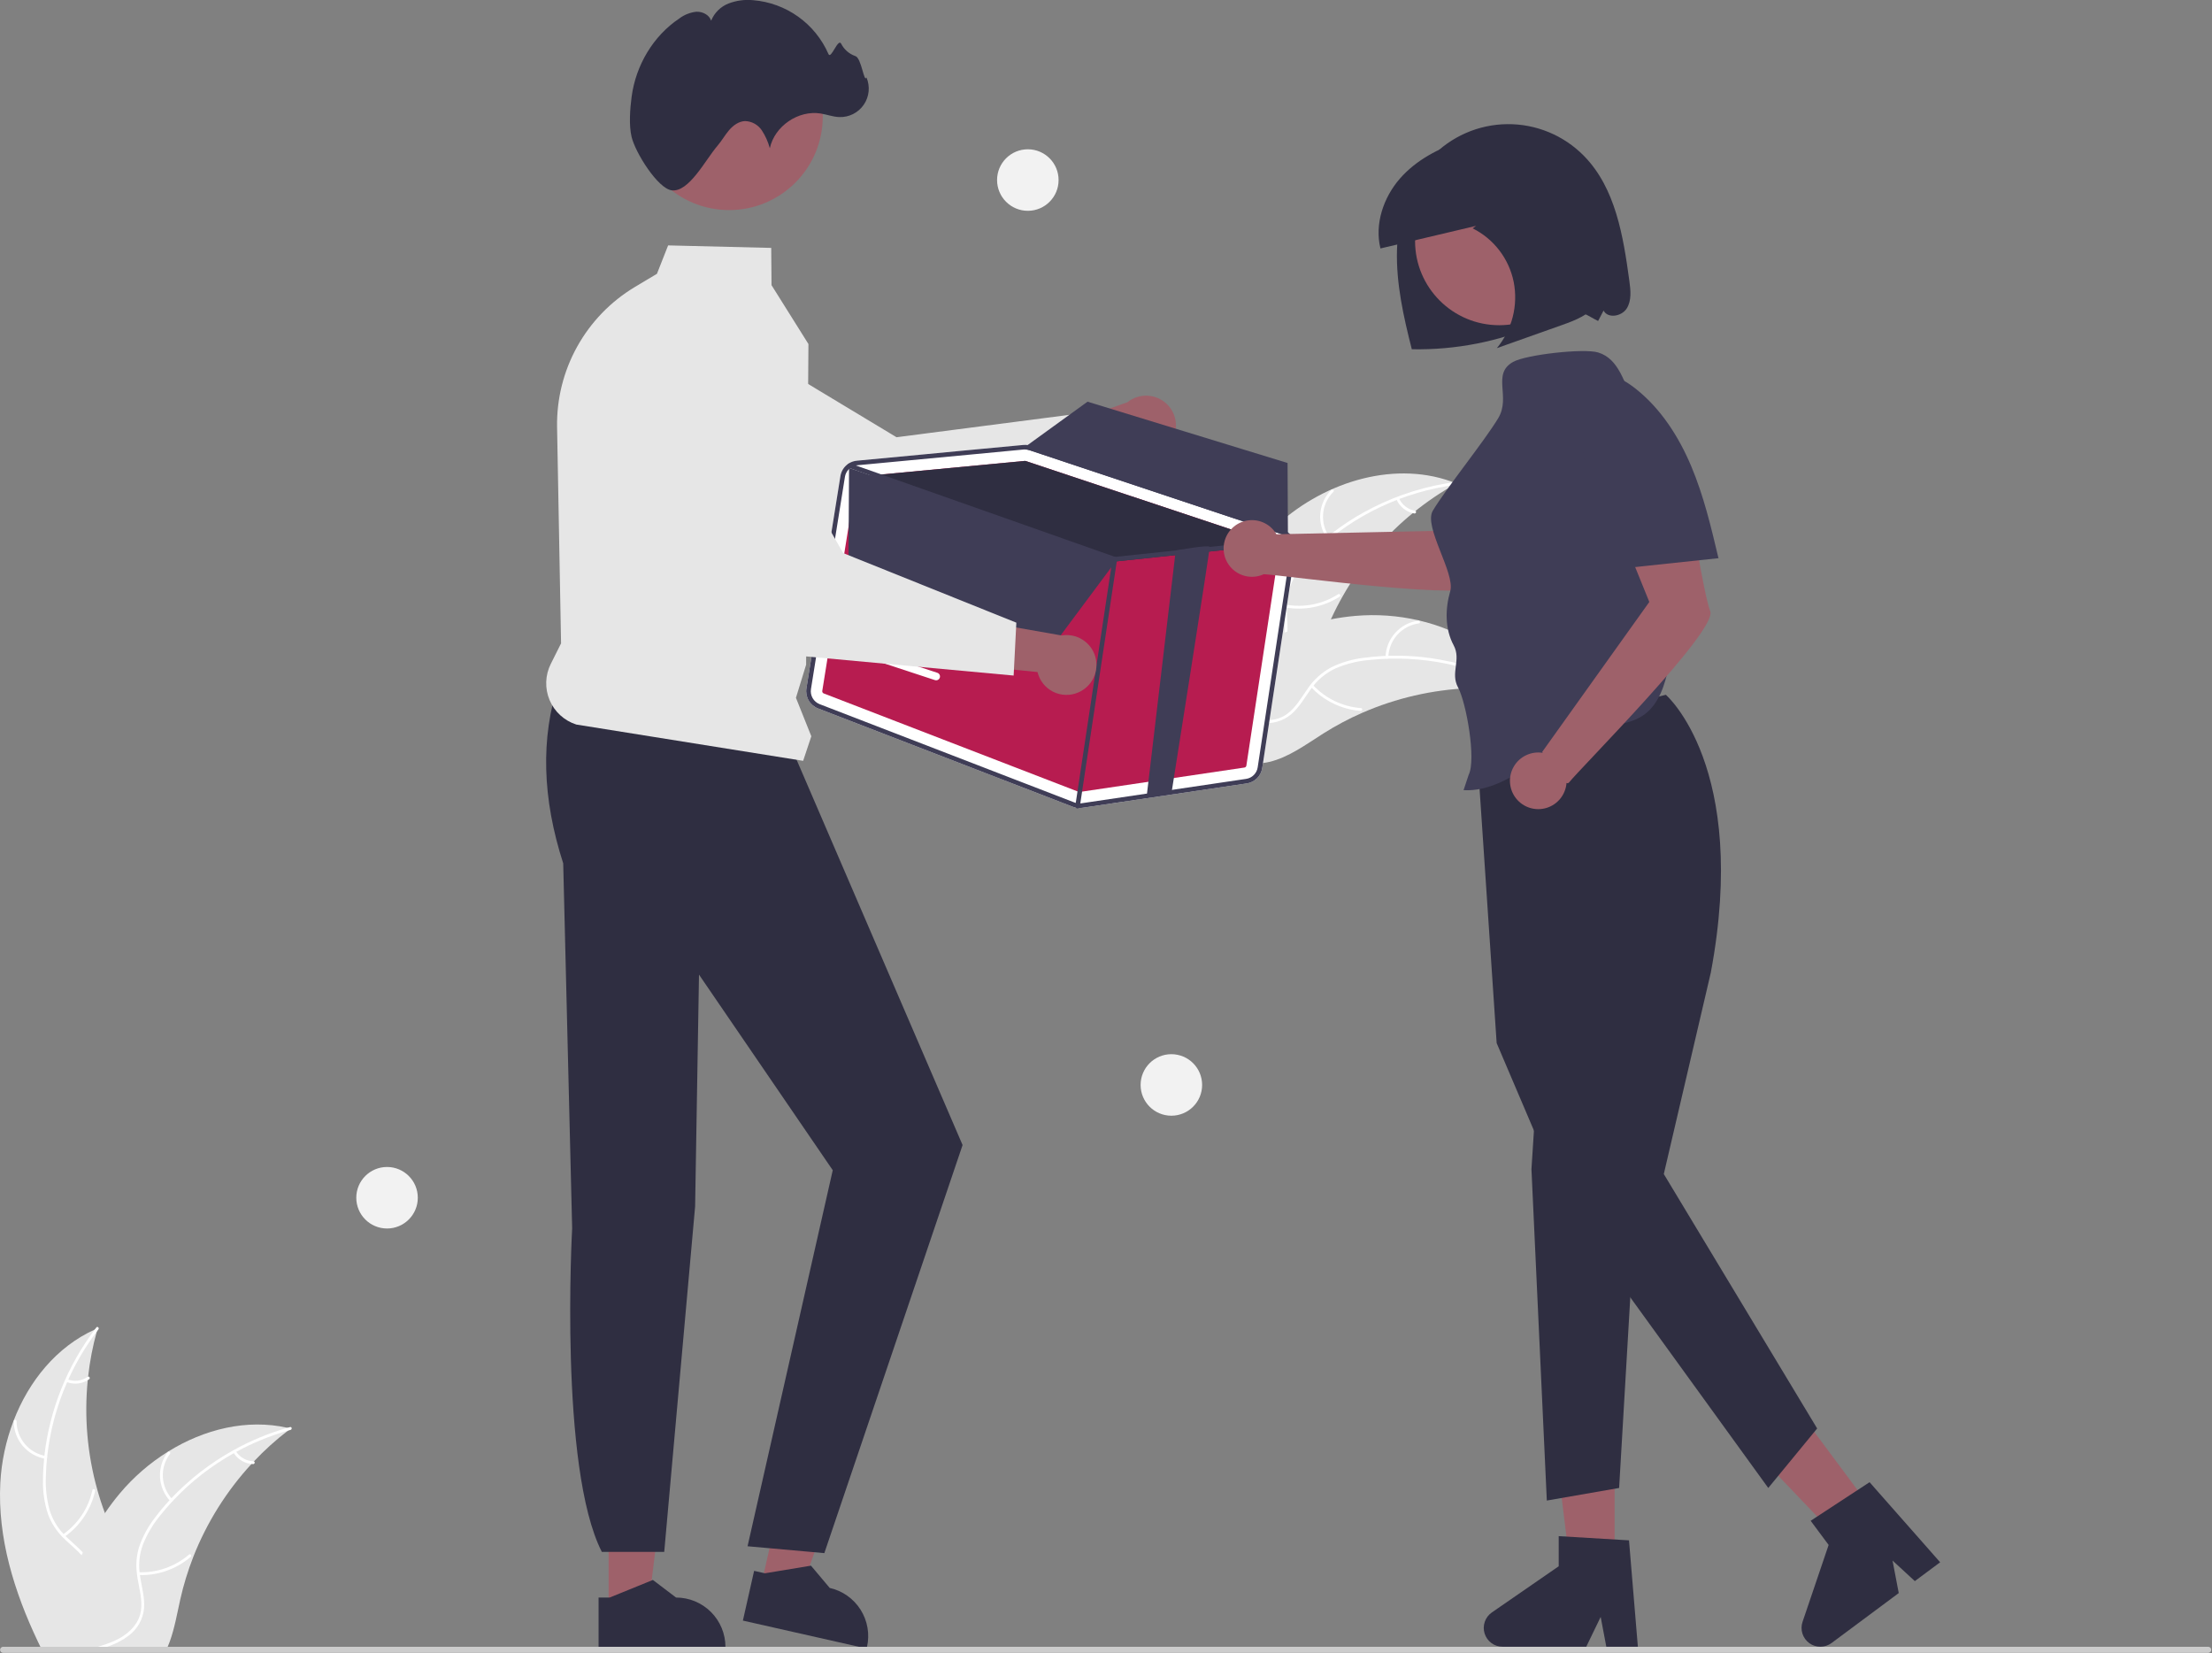 <svg width="863" height="645" viewBox="0 0 863 645" fill="none" xmlns="http://www.w3.org/2000/svg">
<rect x="0" y="0" width="863" height="645" fill="#808080" stroke="none"/>
<g clip-path="url(#clip0_13_19)">
<path d="M629.943 612.644H612.777L604.608 546.435H629.943V612.644Z" fill="#9E616A"/>
<path d="M639.003 642.385H626.693L624.495 630.763L618.868 642.385H586.219C584.654 642.385 583.13 641.885 581.869 640.958C580.609 640.03 579.678 638.724 579.212 637.23C578.746 635.736 578.77 634.132 579.281 632.653C579.791 631.173 580.761 629.896 582.049 629.006L608.121 611V599.25L635.545 600.887L639.003 642.385Z" fill="#2F2E41"/>
<path d="M731.923 590.981L718.148 601.224L672.085 552.969L692.415 537.851L731.923 590.981Z" fill="#9E616A"/>
<path d="M756.94 609.441L747.062 616.786L738.363 608.771L740.783 621.456L714.583 640.938C713.328 641.872 711.806 642.38 710.241 642.388C708.676 642.396 707.15 641.903 705.884 640.982C704.619 640.061 703.681 638.76 703.208 637.268C702.735 635.776 702.751 634.172 703.254 632.69L713.431 602.683L706.42 593.255L729.403 578.204L756.94 609.441Z" fill="#2F2E41"/>
<path d="M649.927 271.04C649.927 271.04 682.496 299.178 667.469 379.392L649.124 457.989L708.953 557.245L689.877 580.452L612.097 473.019L583.912 406.905L576.003 289.236L649.927 271.04Z" fill="#2F2E41"/>
<path d="M599.447 425.746L597.488 456.084L603.483 585.365L631.692 580.452L637.083 488.406L599.447 425.746Z" fill="#2F2E41"/>
<path d="M237.445 628.211L252.796 628.21L260.098 569.001L237.443 569.002L237.445 628.211Z" fill="#9E616A"/>
<path d="M233.53 623.199L237.85 623.199L254.719 616.339L263.76 623.198H263.762C268.871 623.198 273.771 625.228 277.384 628.841C280.997 632.454 283.027 637.354 283.027 642.463V643.089L233.531 643.091L233.53 623.199Z" fill="#2F2E41"/>
<path d="M296.932 618.538L311.905 621.918L332.071 565.772L309.972 560.782L296.932 618.538Z" fill="#9E616A"/>
<path d="M294.216 612.786L298.431 613.738L316.397 610.762L323.705 619.444L323.706 619.444C328.69 620.57 333.022 623.63 335.751 627.949C338.479 632.269 339.38 637.496 338.255 642.48L338.117 643.091L289.835 632.19L294.216 612.786Z" fill="#2F2E41"/>
<path d="M218.003 266.236C210.806 287.942 211.567 311.504 219.733 336.792L223.224 479.17C223.224 479.17 218.023 572.539 234.806 605.395H259.146L271.197 470.643L272.71 380.198L324.893 456.503L291.656 603.192L321.613 605.87L375.547 446.679L309.003 292.236L218.003 266.236Z" fill="#2F2E41"/>
<path d="M498.698 204.408C517.315 187.631 545.007 179.196 568.235 188.603C544.408 201.832 526.028 223.062 516.347 248.538C512.649 258.376 509.56 269.704 500.465 274.971C494.806 278.249 487.765 278.409 481.419 276.827C475.074 275.244 469.257 272.073 463.52 268.933L461.888 268.896C469.216 244.93 480.08 221.184 498.698 204.408Z" fill="#E6E6E6"/>
<path d="M568.105 189.112C547.533 191.771 528.321 200.844 513.199 215.043C509.889 218.042 507.073 221.544 504.853 225.42C502.813 229.265 501.841 233.587 502.036 237.935C502.136 241.994 502.709 246.133 501.821 250.145C501.337 252.192 500.424 254.114 499.145 255.783C497.865 257.453 496.247 258.833 494.397 259.834C489.851 262.447 484.637 263.271 479.511 263.899C473.819 264.597 467.896 265.231 462.968 268.424C462.371 268.811 461.806 267.862 462.402 267.475C470.975 261.921 481.822 263.942 491.039 260.235C495.341 258.505 499.146 255.469 500.493 250.878C501.671 246.863 501.084 242.594 500.947 238.486C500.694 234.246 501.484 230.009 503.246 226.145C505.261 222.169 507.938 218.564 511.162 215.486C518.31 208.44 526.521 202.562 535.495 198.066C545.708 192.879 556.734 189.477 568.095 188.008C568.798 187.917 568.804 189.022 568.105 189.112Z" fill="white"/>
<path d="M517.799 210.184C515.761 207.324 514.806 203.832 515.105 200.332C515.404 196.833 516.938 193.554 519.431 191.08C519.938 190.582 520.736 191.345 520.229 191.844C517.903 194.143 516.475 197.198 516.203 200.457C515.932 203.717 516.834 206.966 518.747 209.618C519.162 210.195 518.212 210.758 517.799 210.184Z" fill="white"/>
<path d="M501.714 235.884C508.783 237.137 516.065 235.679 522.108 231.801C522.706 231.416 523.271 232.365 522.674 232.749C516.379 236.773 508.797 238.275 501.444 236.955C500.743 236.829 501.017 235.759 501.714 235.884Z" fill="white"/>
<path d="M545.798 194.341C546.356 195.612 547.221 196.725 548.315 197.579C549.409 198.433 550.698 199.002 552.067 199.235C552.769 199.352 552.494 200.423 551.797 200.306C550.286 200.042 548.863 199.411 547.652 198.47C546.441 197.529 545.479 196.306 544.85 194.907C544.78 194.78 544.76 194.631 544.796 194.491C544.831 194.35 544.919 194.228 545.041 194.15C545.167 194.075 545.317 194.054 545.459 194.089C545.601 194.125 545.723 194.216 545.798 194.341Z" fill="white"/>
<path d="M593.813 269.508C593.372 269.447 592.932 269.386 592.485 269.332C586.559 268.545 580.578 268.242 574.603 268.424C574.141 268.43 573.672 268.444 573.211 268.464C558.82 269.056 544.663 272.314 531.461 278.074C526.21 280.371 521.141 283.064 516.298 286.13C509.61 290.364 502.696 295.487 495.22 297.214C494.442 297.403 493.653 297.544 492.858 297.635L461.969 270.89C461.93 270.794 461.884 270.704 461.844 270.608L460.561 269.597C460.8 269.421 461.052 269.244 461.29 269.068C461.428 268.966 461.573 268.87 461.711 268.767C461.805 268.701 461.9 268.635 461.981 268.569C462.013 268.547 462.044 268.525 462.069 268.51C462.151 268.445 462.233 268.393 462.308 268.334C463.71 267.341 465.122 266.357 466.543 265.38C466.549 265.373 466.549 265.373 466.562 265.372C477.32 257.826 488.935 251.582 501.163 246.772C501.53 246.634 501.903 246.488 502.284 246.361C507.791 244.314 513.456 242.72 519.223 241.595C522.383 240.989 525.571 240.544 528.776 240.261C537.058 239.545 545.401 240.136 553.499 242.012C569.642 245.755 584.409 254.62 593.155 268.445C593.379 268.799 593.595 269.147 593.813 269.508Z" fill="#E6E6E6"/>
<path d="M593.404 269.839C575.377 259.576 554.575 255.254 533.952 257.486C529.504 257.888 525.147 258.988 521.042 260.747C517.098 262.589 513.719 265.454 511.257 269.044C508.894 272.344 506.859 275.995 503.734 278.664C502.115 280.006 500.23 280.991 498.203 281.554C496.176 282.117 494.053 282.245 491.973 281.929C486.77 281.279 482.111 278.797 477.64 276.213C472.675 273.343 467.564 270.283 461.707 269.866C460.998 269.815 461.118 268.717 461.826 268.768C472.015 269.494 479.459 277.638 489.051 280.228C493.527 281.436 498.393 281.303 502.233 278.449C505.591 275.953 507.692 272.19 510.056 268.827C512.407 265.29 515.588 262.383 519.321 260.359C523.324 258.397 527.632 257.13 532.059 256.614C542.009 255.291 552.104 255.541 561.976 257.355C573.254 259.363 584.105 263.285 594.061 268.951C594.677 269.302 594.016 270.188 593.404 269.839Z" fill="white"/>
<path d="M540.551 256.376C540.646 252.865 541.986 249.503 544.332 246.889C546.677 244.275 549.876 242.579 553.356 242.106C554.06 242.012 554.239 243.103 553.533 243.196C550.292 243.631 547.312 245.211 545.133 247.649C542.954 250.088 541.718 253.225 541.649 256.495C541.633 257.206 540.535 257.083 540.551 256.376Z" fill="white"/>
<path d="M512.234 267.212C517.125 272.469 523.817 275.689 530.976 276.23C531.686 276.283 531.566 277.381 530.857 277.328C523.408 276.751 516.451 273.386 511.374 267.905C510.89 267.382 511.754 266.692 512.234 267.212Z" fill="white"/>
<path d="M572.445 260.584C572.126 261.935 572.146 263.344 572.505 264.684C572.865 266.025 573.551 267.256 574.504 268.266C574.994 268.782 574.13 269.471 573.643 268.958C572.596 267.838 571.839 266.478 571.439 264.997C571.039 263.516 571.007 261.96 571.347 260.465C571.368 260.321 571.442 260.191 571.555 260.1C571.668 260.009 571.811 259.964 571.956 259.975C572.101 259.992 572.234 260.065 572.326 260.179C572.417 260.293 572.46 260.438 572.445 260.584Z" fill="white"/>
<path d="M51.273 627.136C49.823 632.576 46.013 637.106 41.413 640.406C40.663 640.946 39.893 641.446 39.113 641.916C38.873 642.056 38.633 642.206 38.383 642.336C38.113 642.496 37.843 642.646 37.573 642.786H15.943C15.553 641.996 15.173 641.196 14.793 640.406C5.523 620.926 -0.987 599.906 0.123 578.496C0.564 570.191 2.308 562.008 5.293 554.246C11.233 538.776 22.073 525.386 36.983 518.646C37.353 518.476 37.743 518.306 38.123 518.146C38.003 518.576 37.883 518.996 37.763 519.426C36.164 525.188 35.033 531.071 34.383 537.016C34.323 537.476 34.273 537.936 34.233 538.406C32.813 552.743 34.074 567.22 37.953 581.096C37.963 581.126 37.973 581.166 37.983 581.196C38.833 584.266 39.82 587.289 40.943 590.266C41.823 592.616 42.773 594.936 43.813 597.216C48.153 606.786 53.973 616.986 51.273 627.136Z" fill="#E6E6E6"/>
<path d="M38.393 518.596C38.183 518.876 37.973 519.146 37.763 519.426C33.371 525.247 29.641 531.539 26.643 538.186C26.483 538.516 26.333 538.846 26.203 539.186C22.095 548.468 19.457 558.333 18.383 568.426C18.372 568.495 18.365 568.566 18.363 568.636C18.113 570.996 17.963 573.376 17.903 575.756C17.681 580.217 18.163 584.685 19.333 588.996C20.4 592.516 22.269 595.741 24.793 598.416C25.043 598.686 25.293 598.956 25.563 599.216C25.763 599.426 25.983 599.636 26.193 599.836C28.213 601.766 30.423 603.556 32.323 605.626C33.194 606.554 33.981 607.558 34.673 608.626C35.779 610.416 36.493 612.419 36.769 614.505C37.044 616.59 36.876 618.71 36.273 620.726C34.913 625.786 31.803 630.056 28.623 634.126C27.033 636.166 25.393 638.226 23.973 640.406C23.453 641.186 22.973 641.976 22.533 642.786H21.273C21.693 641.976 22.153 641.186 22.653 640.406C26.303 634.656 31.493 629.716 34.183 623.386C36.003 619.116 36.553 614.276 34.253 610.086C33.579 608.868 32.764 607.733 31.823 606.706C29.993 604.636 27.803 602.866 25.813 600.996C25.313 600.526 24.823 600.046 24.353 599.546C21.861 597.014 19.939 593.98 18.713 590.646C17.326 586.411 16.669 581.971 16.773 577.516C16.773 574.676 16.923 571.816 17.203 568.976C17.233 568.616 17.273 568.246 17.313 567.876C19.358 550.004 26.15 533.006 36.983 518.646C37.183 518.366 37.393 518.096 37.603 517.826C38.033 517.266 38.823 518.046 38.393 518.596Z" fill="white"/>
<path d="M17.717 569.071C14.253 568.489 11.109 566.695 8.846 564.009C6.583 561.323 5.348 557.92 5.363 554.408C5.365 554.265 5.422 554.128 5.523 554.026C5.624 553.924 5.76 553.866 5.903 553.863C6.046 553.859 6.185 553.912 6.29 554.009C6.396 554.106 6.459 554.241 6.467 554.384C6.448 557.654 7.598 560.824 9.711 563.321C11.823 565.818 14.758 567.477 17.987 568C18.689 568.114 18.414 569.184 17.717 569.071Z" fill="white"/>
<path d="M24.516 598.617C30.4 594.504 34.518 588.324 36.049 581.309C36.2 580.614 37.271 580.885 37.12 581.579C35.514 588.876 31.215 595.299 25.082 599.565C24.497 599.972 23.934 599.021 24.516 598.617Z" fill="white"/>
<path d="M26.312 538.069C27.606 538.573 29.004 538.749 30.382 538.579C31.759 538.409 33.074 537.9 34.206 537.097C34.785 536.684 35.348 537.635 34.772 538.046C33.517 538.927 32.065 539.487 30.543 539.678C29.021 539.869 27.476 539.684 26.042 539.14C25.903 539.1 25.784 539.008 25.709 538.884C25.635 538.759 25.611 538.611 25.642 538.469C25.678 538.328 25.769 538.206 25.895 538.131C26.02 538.056 26.17 538.034 26.312 538.069Z" fill="white"/>
<path d="M113.413 557.266C113.063 557.536 112.703 557.806 112.353 558.086C107.605 561.719 103.161 565.733 99.063 570.086C98.743 570.416 98.423 570.756 98.113 571.096L98.103 571.106C88.387 581.653 80.705 593.906 75.443 607.246L75.413 607.336C75.403 607.366 75.393 607.386 75.383 607.416C73.298 612.756 71.616 618.244 70.353 623.836C69.133 629.296 68.133 635.146 66.223 640.406C65.933 641.216 65.613 642.016 65.273 642.786H20.813C20.963 641.996 21.123 641.196 21.283 640.406C23.545 628.819 27.08 617.517 31.823 606.706C31.983 606.346 32.143 605.986 32.323 605.626C34.772 600.284 37.651 595.151 40.933 590.276L40.934 590.272L40.936 590.269L40.939 590.267L40.943 590.266C42.745 587.606 44.681 585.04 46.743 582.576C52.091 576.213 58.409 570.732 65.463 566.336C65.503 566.306 65.553 566.286 65.593 566.256C79.633 557.546 96.273 553.396 112.183 556.986H112.193C112.603 557.076 113.003 557.166 113.413 557.266Z" fill="#E6E6E6"/>
<path d="M113.363 557.796C113.023 557.886 112.683 557.986 112.353 558.086C105.345 560.089 98.58 562.862 92.183 566.356C91.863 566.526 91.543 566.706 91.223 566.886C82.383 571.82 74.358 578.091 67.433 585.476C67.428 585.481 67.424 585.488 67.423 585.496C67.343 585.576 67.253 585.666 67.183 585.746C65.583 587.466 64.043 589.256 62.583 591.096C59.727 594.527 57.426 598.383 55.763 602.526C54.492 605.979 54.044 609.68 54.453 613.336C54.483 613.706 54.533 614.066 54.583 614.436C54.623 614.726 54.663 615.016 54.713 615.316C55.373 619.326 56.513 623.346 56.193 627.436C55.998 629.532 55.362 631.562 54.326 633.394C53.291 635.227 51.879 636.819 50.183 638.066C49.031 638.957 47.799 639.74 46.503 640.406C44.651 641.361 42.72 642.157 40.733 642.786H36.803C37.333 642.636 37.853 642.486 38.383 642.336C40.264 641.805 42.111 641.161 43.913 640.406C44.943 639.975 45.945 639.481 46.913 638.926C50.933 636.616 54.283 633.076 54.983 628.346C55.593 624.206 54.413 620.066 53.713 616.016C53.593 615.316 53.483 614.626 53.423 613.936C52.946 610.429 53.236 606.86 54.273 603.476C55.712 599.255 57.863 595.311 60.633 591.816C62.347 589.54 64.176 587.354 66.113 585.266C66.353 584.996 66.603 584.726 66.863 584.456C73.934 577.018 82.098 570.702 91.073 565.726H91.083C97.757 562.011 104.837 559.078 112.183 556.986H112.193C112.523 556.886 112.863 556.786 113.193 556.696C113.883 556.516 114.043 557.606 113.363 557.796Z" fill="white"/>
<path d="M66.468 585.645C64.052 583.096 62.622 579.77 62.432 576.263C62.242 572.756 63.306 569.296 65.431 566.5C65.864 565.936 66.761 566.581 66.328 567.146C64.343 569.745 63.353 572.969 63.537 576.234C63.72 579.5 65.065 582.592 67.328 584.953C67.819 585.467 66.956 586.156 66.468 585.645Z" fill="white"/>
<path d="M54.107 613.33C61.282 613.588 68.291 611.133 73.736 606.454C74.275 605.99 74.967 606.851 74.429 607.315C68.753 612.173 61.454 614.714 53.988 614.428C53.277 614.4 53.399 613.302 54.107 613.33Z" fill="white"/>
<path d="M91.996 566.067C92.725 567.249 93.736 568.231 94.938 568.925C96.14 569.619 97.496 570.003 98.883 570.044C99.595 570.063 99.471 571.161 98.764 571.142C97.231 571.09 95.735 570.663 94.405 569.9C93.075 569.136 91.952 568.058 91.135 566.76C91.048 566.644 91.008 566.499 91.024 566.355C91.039 566.211 91.109 566.078 91.219 565.983C91.334 565.892 91.479 565.85 91.625 565.866C91.77 565.881 91.903 565.954 91.996 566.067Z" fill="white"/>
<path d="M456.382 173.13C455.356 174.48 454.046 175.588 452.545 176.377C451.044 177.166 449.388 177.616 447.695 177.696C446.001 177.776 444.31 177.484 442.741 176.839C441.173 176.195 439.764 175.215 438.616 173.967L400.815 190.407L404.497 169.306L439.829 156.929C442.052 155.138 444.855 154.225 447.707 154.363C450.559 154.501 453.261 155.68 455.301 157.677C457.342 159.674 458.579 162.35 458.778 165.198C458.977 168.046 458.125 170.868 456.382 173.13Z" fill="#9E616A"/>
<path d="M431.157 179.718L343.36 218.827L343.171 218.759L243.104 183.1C235.651 179.205 229.968 172.607 227.22 164.659C224.472 156.71 224.867 148.012 228.323 140.345C230.238 136.108 233.03 132.326 236.513 129.246C239.996 126.166 244.091 123.859 248.53 122.477C252.969 121.094 257.65 120.667 262.266 121.224C266.882 121.781 271.327 123.309 275.31 125.708L349.778 170.567L421.99 161.208L431.157 179.718Z" fill="#E6E6E6"/>
<path d="M862.703 643.596C862.704 643.752 862.673 643.907 862.614 644.052C862.554 644.197 862.466 644.328 862.356 644.438C862.245 644.549 862.114 644.637 861.969 644.696C861.825 644.756 861.67 644.786 861.513 644.786H1.223C0.908 644.786 0.605 644.661 0.382 644.437C0.159 644.214 0.033 643.912 0.033 643.596C0.033 643.28 0.159 642.978 0.382 642.755C0.605 642.531 0.908 642.406 1.223 642.406H861.513C861.67 642.406 861.825 642.436 861.969 642.496C862.114 642.555 862.245 642.643 862.356 642.754C862.466 642.864 862.554 642.995 862.614 643.14C862.673 643.285 862.704 643.44 862.703 643.596Z" fill="#CCCCCC"/>
<path d="M313.344 296.796L224.838 282.64C222.517 281.896 220.384 280.659 218.586 279.014C216.787 277.368 215.367 275.353 214.421 273.107C213.475 270.86 213.027 268.436 213.106 266C213.186 263.564 213.792 261.174 214.882 258.994L218.896 250.965L217.337 166.619C217.149 155.647 219.854 144.82 225.179 135.226C230.505 125.631 238.263 117.609 247.673 111.965L256.304 106.804L260.666 95.728L300.886 96.709L301.003 111.236L315.407 134.204L315.407 134.299L314.503 259.313L310.533 272.215L316.535 287.22L313.344 296.796Z" fill="#E6E6E6"/>
<path d="M284.459 81.954C304.642 81.954 321.003 65.593 321.003 45.41C321.003 25.227 304.642 8.866 284.459 8.866C264.276 8.866 247.915 25.227 247.915 45.41C247.915 65.593 264.276 81.954 284.459 81.954Z" fill="#9E616A"/>
<path d="M246.405 53.377C245.315 48.785 245.816 42.323 246.432 37.7C248.047 25.578 254.778 14.055 265.005 7.229C266.944 5.756 269.249 4.84 271.67 4.581C274.089 4.48 276.712 5.775 277.454 8.08C278.064 6.558 278.979 5.178 280.142 4.024C281.306 2.87 282.694 1.967 284.22 1.371C287.286 0.196 290.583 -0.248 293.851 0.073C300.184 0.595 306.258 2.822 311.427 6.518C316.597 10.213 320.67 15.239 323.214 21.063C324.19 23.381 326.916 14.816 328.153 17.007C329.289 19.285 331.272 21.027 333.677 21.861C336.1 22.537 337.084 32.521 338.038 30.193C338.778 31.913 339.07 33.793 338.888 35.657C338.706 37.521 338.055 39.309 336.996 40.854C335.937 42.398 334.504 43.65 332.831 44.492C331.158 45.333 329.299 45.738 327.427 45.668C324.961 45.576 322.603 44.669 320.165 44.278C311.45 42.882 302.205 49.201 300.342 57.829C299.675 55.334 298.61 52.963 297.187 50.808C296.464 49.736 295.496 48.852 294.364 48.229C293.231 47.607 291.966 47.264 290.673 47.229C288.194 47.322 286.014 48.943 284.406 50.832C282.797 52.721 281.588 54.925 279.968 56.804C275.212 62.317 268.78 75.174 262.003 74.236C256.655 73.496 247.894 59.646 246.405 53.377Z" fill="#2F2E41"/>
<path d="M505.364 214.54C505.62 212.874 505.277 211.172 504.397 209.734C503.518 208.296 502.157 207.217 500.557 206.687L402.144 173.91C401.2 173.594 400.201 173.479 399.211 173.573L374.544 175.906L360.39 177.248L334.271 179.717C332.694 179.867 331.212 180.537 330.057 181.621C328.902 182.705 328.139 184.142 327.888 185.706L314.627 268.544C314.376 270.16 314.683 271.813 315.498 273.23C316.314 274.647 317.588 275.744 319.111 276.34L418.551 314.724C419.018 314.905 419.503 315.036 419.998 315.113C420.718 315.229 421.452 315.235 422.173 315.129L486.429 305.606C487.944 305.386 489.349 304.684 490.434 303.603C491.519 302.523 492.226 301.121 492.452 299.606L505.364 214.54Z" fill="white"/>
<path d="M321.365 270.503L420.805 308.886C420.95 308.943 421.108 308.961 421.262 308.939L485.509 299.417C485.7 299.391 485.876 299.303 486.013 299.168C486.149 299.032 486.237 298.856 486.264 298.665L499.184 213.599C499.213 213.391 499.17 213.179 499.06 213C498.951 212.821 498.783 212.686 498.585 212.617L497.923 212.393L400.165 179.847C400.121 179.831 400.075 179.82 400.028 179.814C399.952 179.8 399.875 179.796 399.798 179.802L339.634 185.495L334.859 185.943C334.663 185.964 334.48 186.049 334.336 186.184C334.193 186.319 334.097 186.497 334.065 186.691L320.806 269.525C320.773 269.728 320.811 269.935 320.913 270.113C321.015 270.291 321.174 270.429 321.365 270.503Z" fill="#B71C50"/>
<path d="M339.634 185.495L399.798 179.802C399.875 179.796 399.952 179.8 400.028 179.814C400.075 179.82 400.121 179.831 400.165 179.847L497.923 212.393L472.136 215.123L462.486 216.139L435.025 219.041C434.945 219.045 434.865 219.044 434.785 219.038C434.736 219.023 434.687 219.008 434.628 218.993L339.634 185.495Z" fill="#2F2E41"/>
<path d="M319.109 276.345L418.549 314.727C419.017 314.908 419.504 315.035 420 315.107C420.72 315.226 421.454 315.235 422.177 315.134L486.424 305.612C487.94 305.391 489.345 304.688 490.431 303.607C491.517 302.526 492.225 301.124 492.452 299.608L505.362 214.54C505.553 213.286 505.409 212.004 504.944 210.824C504.879 210.667 504.813 210.51 504.737 210.362C504.225 209.284 503.446 208.356 502.473 207.664C501.888 207.244 501.242 206.915 500.557 206.688L500.441 206.647L402.149 173.909C401.748 173.781 401.337 173.681 400.922 173.611C400.354 173.531 399.778 173.519 399.207 173.578L374.544 175.902L360.392 177.252L334.269 179.719C333.2 179.819 332.168 180.16 331.25 180.716C331.179 180.751 331.111 180.791 331.048 180.838C331.002 180.867 330.959 180.9 330.918 180.936C330.116 181.483 329.435 182.187 328.914 183.006C328.394 183.825 328.046 184.741 327.891 185.699L314.621 268.543C314.37 270.16 314.678 271.814 315.494 273.233C316.31 274.651 317.585 275.749 319.109 276.345ZM329.651 185.988C329.813 184.995 330.253 184.069 330.921 183.317C331.124 183.075 331.35 182.854 331.597 182.658C332.272 182.113 333.069 181.741 333.921 181.574C334.089 181.539 334.259 181.515 334.43 181.502L378.414 177.347L399.379 175.352C399.521 175.336 399.652 175.338 399.783 175.33C400.1 175.324 400.418 175.347 400.731 175.401C401.019 175.438 401.302 175.506 401.575 175.602L499.984 208.381C500.062 208.408 500.129 208.435 500.207 208.462C501.102 208.795 501.888 209.367 502.48 210.116C502.948 210.689 503.29 211.355 503.483 212.069C503.676 212.784 503.716 213.531 503.601 214.262L490.68 299.338C490.511 300.473 489.981 301.523 489.169 302.334C488.357 303.144 487.306 303.672 486.172 303.84L421.914 313.361C420.995 313.493 420.058 313.386 419.192 313.051L319.751 274.679C318.611 274.229 317.658 273.406 317.047 272.344C316.437 271.282 316.206 270.043 316.391 268.832L329.651 185.988Z" fill="#3F3D56"/>
<path d="M330.704 181.387C330.756 181.237 330.849 181.103 330.972 181.001C331.013 180.969 331.056 180.939 331.101 180.913C331.142 180.897 331.185 180.871 331.227 180.855C331.426 180.774 331.649 180.771 331.851 180.844L333.921 181.574L435.036 217.244L458.702 214.743L471.944 213.346L499.974 210.379L502.48 210.116L502.967 210.062C503.177 210.043 503.388 210.098 503.561 210.217C503.735 210.337 503.862 210.513 503.92 210.716C503.933 210.763 503.942 210.811 503.946 210.859C503.967 211.052 503.924 211.246 503.825 211.412C503.726 211.578 503.575 211.708 503.396 211.781C503.317 211.814 503.233 211.836 503.148 211.848L499.739 212.205L472.136 215.123L462.486 216.139L435.025 219.041C434.945 219.045 434.865 219.044 434.785 219.038C434.736 219.023 434.687 219.008 434.628 218.993L331.597 182.658L331.247 182.534C331.167 182.508 331.093 182.467 331.028 182.413C330.872 182.298 330.756 182.137 330.698 181.953C330.64 181.769 330.642 181.571 330.704 181.387Z" fill="#3F3D56"/>
<path d="M420.271 315.368C420.038 315.33 419.829 315.203 419.69 315.012C419.551 314.822 419.493 314.585 419.528 314.352L434.045 218.018C434.08 217.783 434.207 217.573 434.398 217.432C434.589 217.291 434.828 217.232 435.062 217.267L435.07 217.268C435.303 217.306 435.511 217.433 435.65 217.623C435.789 217.814 435.848 218.051 435.813 218.284L421.296 314.618C421.26 314.853 421.133 315.063 420.943 315.204C420.752 315.345 420.513 315.404 420.279 315.369L420.271 315.368Z" fill="#3F3D56"/>
<path d="M457.068 309.256L447.413 310.275L458.706 214.741C458.706 214.741 471.601 212.406 471.946 213.342C472.158 213.901 457.16 308.644 457.068 309.256Z" fill="#3F3D56"/>
<path d="M331.25 182.533L330.99 226.1L408.116 255.488L435.813 218.284L331.25 182.533Z" fill="#3F3D56"/>
<path d="M502.483 210.118C501.838 209.307 500.97 208.704 499.986 208.381L401.58 175.603C401.304 175.51 401.02 175.441 400.732 175.397C400.418 175.343 400.1 175.319 399.782 175.326L399.941 174.328L400.926 173.615L424.295 156.696L502.335 180.613L502.471 207.665L502.483 210.118Z" fill="#3F3D56"/>
<path d="M335.181 252.473C335.291 252.483 335.401 252.506 335.507 252.541L365.7 262.458C366.078 262.582 366.392 262.851 366.571 263.206C366.751 263.561 366.782 263.973 366.658 264.351C366.534 264.729 366.265 265.042 365.91 265.222C365.555 265.401 365.143 265.433 364.765 265.309L334.571 255.392C334.221 255.277 333.925 255.036 333.74 254.717C333.556 254.397 333.495 254.021 333.571 253.66C333.646 253.298 333.852 252.978 334.149 252.759C334.446 252.54 334.813 252.438 335.181 252.473Z" fill="white"/>
<path d="M457.003 435.236C463.631 435.236 469.003 429.863 469.003 423.236C469.003 416.609 463.631 411.236 457.003 411.236C450.376 411.236 445.003 416.609 445.003 423.236C445.003 429.863 450.376 435.236 457.003 435.236Z" fill="#F2F2F2"/>
<path d="M151.003 479.236C157.631 479.236 163.003 473.863 163.003 467.236C163.003 460.609 157.631 455.236 151.003 455.236C144.376 455.236 139.003 460.609 139.003 467.236C139.003 473.863 144.376 479.236 151.003 479.236Z" fill="#F2F2F2"/>
<path d="M401.003 82.236C407.631 82.236 413.003 76.863 413.003 70.236C413.003 63.608 407.631 58.236 401.003 58.236C394.376 58.236 389.003 63.608 389.003 70.236C389.003 76.863 394.376 82.236 401.003 82.236Z" fill="#F2F2F2"/>
<path d="M420.692 270.121C419.137 270.797 417.452 271.124 415.757 271.078C414.062 271.032 412.397 270.615 410.881 269.857C409.364 269.098 408.032 268.016 406.979 266.687C405.926 265.358 405.177 263.814 404.785 262.164L363.773 258.021L377.303 241.415L414.174 247.895C416.989 247.42 419.881 247.995 422.301 249.509C424.721 251.024 426.502 253.374 427.305 256.113C428.109 258.853 427.879 261.792 426.66 264.374C425.441 266.956 423.318 269.001 420.692 270.121Z" fill="#9E616A"/>
<path d="M395.467 263.534L299.758 254.715L299.627 254.565L229.776 174.528C225.179 167.485 223.448 158.952 224.938 150.674C226.428 142.397 231.025 135.003 237.789 130.005C241.532 127.246 245.816 125.312 250.36 124.328C254.904 123.345 259.605 123.335 264.153 124.3C268.701 125.264 272.994 127.181 276.748 129.924C280.502 132.667 283.632 136.174 285.933 140.214L328.955 215.758L396.521 242.905L395.467 263.534Z" fill="#E6E6E6"/>
<path d="M635.69 109.617C633.313 92.183 630.332 73.465 618.036 60.88C614.134 56.887 609.465 53.725 604.308 51.585C599.151 49.445 593.615 48.372 588.032 48.43C582.449 48.487 576.936 49.675 571.825 51.921C566.714 54.167 562.11 57.425 558.292 61.498C549.341 71.047 545.389 84.455 545.027 97.538C544.665 110.621 547.579 123.559 550.811 136.241C567.917 136.583 584.897 133.241 600.597 126.442C604.523 124.738 608.386 122.812 612.534 121.756C616.682 120.7 619.639 123.357 623.497 125.209L625.615 121.154C627.349 124.38 632.717 123.424 634.665 120.321C636.612 117.219 636.185 113.246 635.69 109.617Z" fill="#2F2E41"/>
<path d="M567.884 206.925L498.008 208.42C496.935 206.565 495.346 205.062 493.434 204.093C491.522 203.125 489.37 202.733 487.24 202.966C485.11 203.198 483.093 204.045 481.435 205.402C479.777 206.76 478.549 208.57 477.901 210.613C477.254 212.655 477.213 214.842 477.786 216.907C478.358 218.973 479.518 220.827 481.125 222.245C482.732 223.662 484.716 224.582 486.837 224.893C488.957 225.203 491.122 224.891 493.068 223.994C502.335 224.52 574.84 234.811 579.165 228.179C583.556 221.448 606.99 197.693 606.99 197.693L588.977 172.049L567.884 206.925Z" fill="#9E616A"/>
<path d="M584.911 126.865C603.043 126.865 617.741 112.167 617.741 94.035C617.741 75.904 603.043 61.205 584.911 61.205C566.779 61.205 552.081 75.904 552.081 94.035C552.081 112.167 566.779 126.865 584.911 126.865Z" fill="#9E616A"/>
<path d="M637.494 157.204C633.625 149.504 631.745 139.992 623.497 137.495C617.927 135.81 595.4 138.336 590.324 141.181C581.88 145.914 589.532 154.784 584.55 163.083C579.135 172.106 564.418 190.213 559.003 199.236C555.28 205.439 567.82 223.645 565.807 230.594C563.795 237.542 563.698 245.341 567.127 251.711C570.196 257.413 565.755 262.456 568.842 268.148C572.052 274.068 575.991 296.201 573.003 302.236L571.003 308.236C590.85 309.402 607.538 285.692 627.261 283.194C632.16 282.574 637.247 281.763 641.284 278.92C647.23 274.731 649.581 267.131 651.05 260.007C658.121 225.186 653.349 189.001 637.494 157.204Z" fill="#3F3D56"/>
<path d="M667.25 238.505C664.485 230.96 659.48 197.969 659.48 197.969L628.156 197.05L643.471 234.822L601.68 293.325C601.68 293.325 601.758 293.454 601.899 293.683C599.701 293.33 597.449 293.649 595.436 294.598C593.423 295.547 591.743 297.081 590.617 299C589.49 300.919 588.969 303.133 589.122 305.353C589.274 307.573 590.093 309.696 591.472 311.443C592.851 313.189 594.725 314.479 596.848 315.143C598.972 315.808 601.247 315.815 603.375 315.165C605.504 314.516 607.386 313.238 608.777 311.501C610.167 309.763 611.001 307.647 611.168 305.428C611.322 305.516 611.502 305.548 611.677 305.518C611.852 305.488 612.011 305.398 612.126 305.263C616.776 299.428 670.014 246.051 667.25 238.505Z" fill="#9E616A"/>
<path d="M670.434 217.67C667.559 205.536 664.663 193.335 659.815 181.845C654.968 170.355 648.029 159.502 638.269 151.739C635.148 149.257 631.66 147.067 627.748 146.295C623.836 145.524 619.428 146.387 616.681 149.277C612.285 153.9 613.608 161.322 615.22 167.495C619.974 185.695 624.729 203.895 629.483 222.096C643.212 220.641 656.942 219.185 670.671 217.73L670.434 217.67Z" fill="#3F3D56"/>
<path d="M625.139 98.589C623.93 90.647 622.667 82.638 619.826 75.16C616.986 67.682 612.408 60.678 605.84 56.441C595.441 49.734 581.978 51.028 570.319 54.886C561.303 57.87 552.502 62.405 546.143 69.695C539.785 76.986 536.214 87.389 538.579 96.922C551.016 93.984 563.452 91.046 575.888 88.107L574.527 89.069C578.61 91.105 582.176 94.045 584.954 97.665C587.731 101.285 589.648 105.491 590.557 109.962C591.447 114.488 591.319 119.154 590.184 123.625C589.048 128.095 586.933 132.257 583.992 135.81C592.474 132.801 600.955 129.792 609.437 126.783C614.672 124.926 620.275 122.786 623.38 118.023C626.979 112.5 626.143 105.18 625.139 98.589Z" fill="#2F2E41"/>
</g>
<defs>
<clipPath id="clip0_13_19">
<rect width="862.703" height="644.786" fill="white"/>
</clipPath>
</defs>
</svg>

